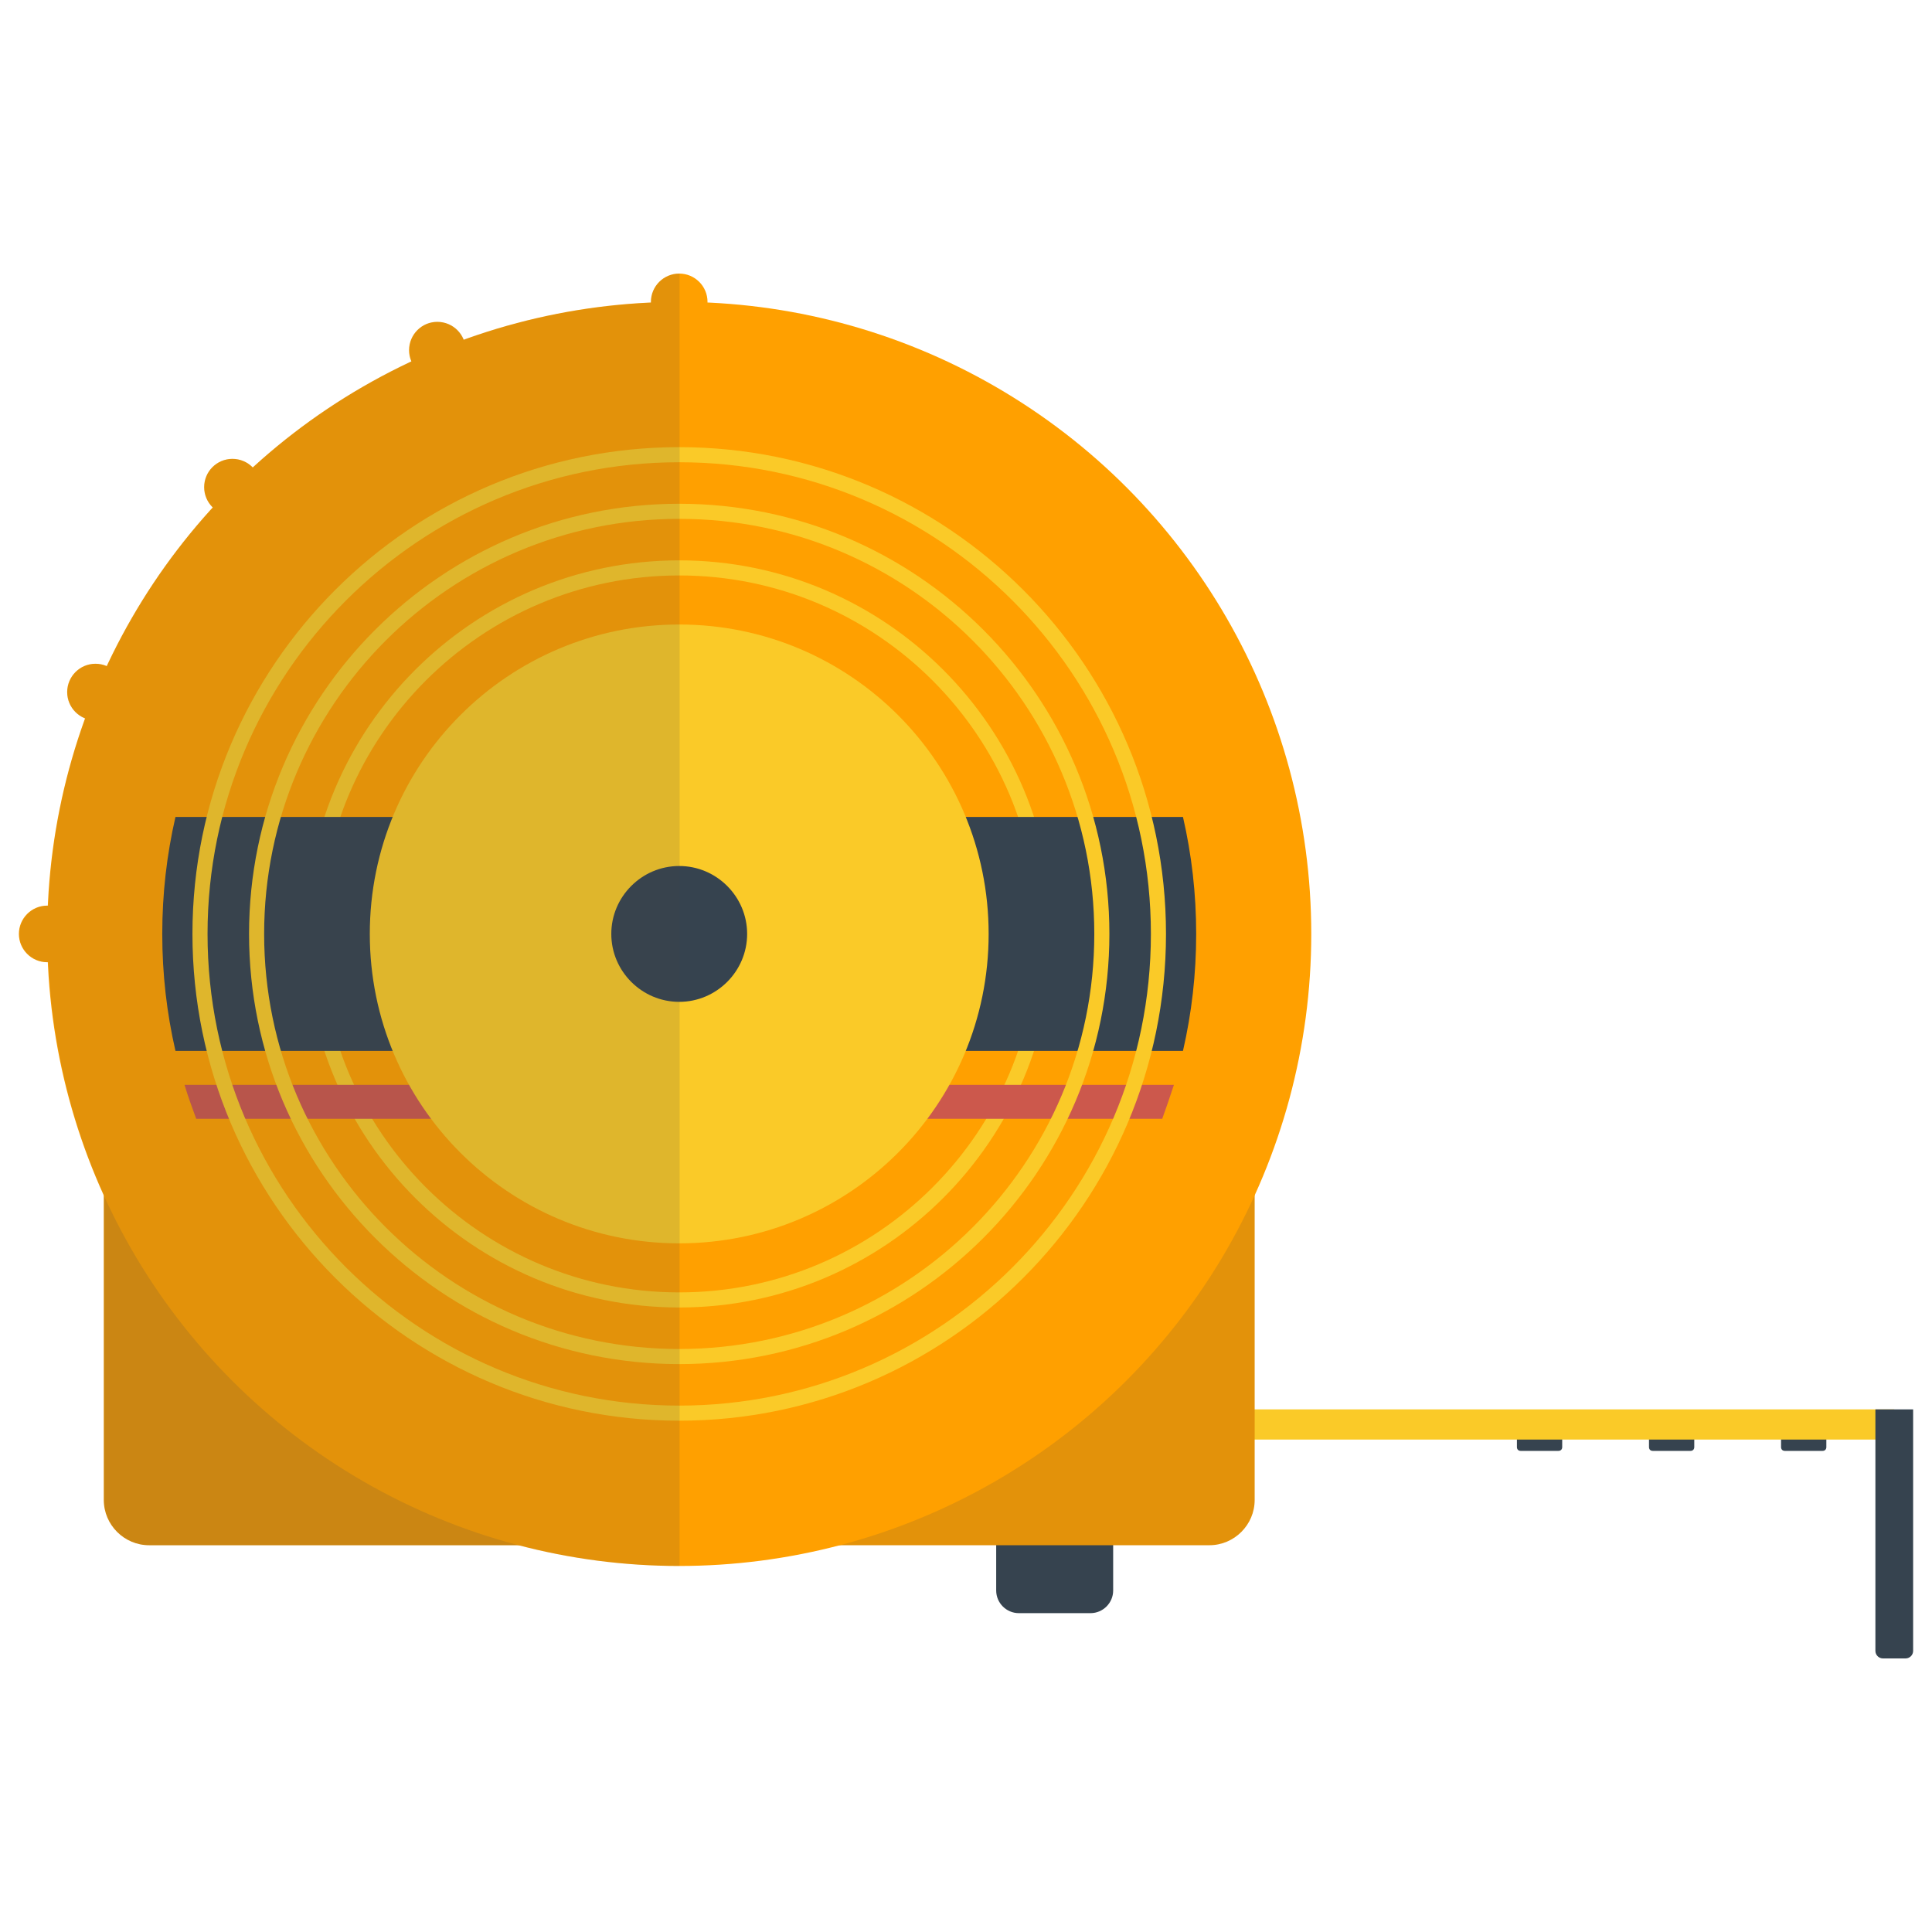 <svg version="1.1" xmlns="http://www.w3.org/2000/svg" x="0" y="0" viewBox="0 0 512 512" xml:space="preserve"><style type="text/css">.st0{fill:#36434f}.st1{fill:#faca28}.st3{fill:#ffa000}</style><path class="st0" d="M413 384.5h-10c-.6 0-1-.4-1-1v-3h12v3c0 .6-.4 1-1 1zm35 0h-10c-.6 0-1-.4-1-1v-3h12v3c0 .6-.4 1-1 1zm35 0h-10c-.6 0-1-.4-1-1v-3h12v3c0 .6-.4 1-1 1zm-194 43h-19c-3.3 0-6-2.7-6-6v-14h31v14c0 3.3-2.7 6-6 6z"/><path class="st1" d="M324 373.5h178v8H324z"/><path class="st0" d="M505 439.5h-6c-1.1 0-2-.9-2-2v-64h10v64c0 1.1-.9 2-2 2z"/><path d="M320.5 409.5h-281c-6.6 0-12-5.4-12-12v-90h305v90c0 6.6-5.4 12-12 12z" fill="#e3920a"/><circle class="st3" cx="180" cy="247.5" r="167.5"/><circle class="st3" cx="12.5" cy="247.5" r="7.5"/><circle class="st3" cx="115.9" cy="92.8" r="7.5"/><circle class="st3" cx="180" cy="80" r="7.5"/><circle class="st3" cx="61.6" cy="129.1" r="7.5"/><circle class="st3" cx="25.3" cy="183.4" r="7.5"/><path class="st1" d="M180 346.5c-54.6 0-99-44.4-99-99s44.4-99 99-99 99 44.4 99 99-44.4 99-99 99zm0-194c-52.4 0-95 42.6-95 95s42.6 95 95 95 95-42.6 95-95-42.6-95-95-95z"/><path class="st0" d="M317 247.5c0-10.7-1.2-21-3.5-31h-267c-2.3 10-3.5 20.3-3.5 31s1.2 21 3.5 31h267c2.3-10 3.5-20.3 3.5-31z"/><path d="M311.1 287.5H48.9c.9 3 2 6 3.1 9h256c1.1-3 2.1-6 3.1-9z" fill="#cc584c"/><path class="st1" d="M180 361.5c-62.9 0-114-51.1-114-114s51.1-114 114-114 114 51.1 114 114-51.1 114-114 114zm0-224c-60.7 0-110 49.3-110 110s49.3 110 110 110 110-49.3 110-110-49.3-110-110-110z"/><path class="st1" d="M180 376.5c-71.1 0-129-57.9-129-129s57.9-129 129-129 129 57.9 129 129-57.9 129-129 129zm0-254c-68.9 0-125 56.1-125 125s56.1 125 125 125 125-56.1 125-125-56.1-125-125-125z"/><path class="st1" d="M180 165.5c-45.3 0-82 36.7-82 82s36.7 82 82 82 82-36.7 82-82-36.7-82-82-82zm0 100c-9.9 0-18-8.1-18-18s8.1-18 18-18 18 8.1 18 18-8.1 18-18 18z"/><path d="M172.5 80v.2c-17.4.8-34 4.2-49.6 9.8v-.1c-1.6-3.8-6-5.6-9.8-4.1-3.8 1.6-5.6 6-4.1 9.8 0 0 0 .1.1.1-15.5 7.3-29.7 16.8-42.1 28.2l-.1-.1c-2.9-2.9-7.7-2.9-10.6 0-2.9 2.9-2.9 7.7 0 10.6l.1.1c-11.4 12.4-20.9 26.6-28.1 42.1 0 0-.1 0-.1-.1-3.8-1.6-8.2.2-9.8 4.1-1.6 3.8.2 8.2 4.1 9.8h.1c-5.7 15.6-9.1 32.3-9.8 49.6h-.2c-4.1 0-7.5 3.4-7.5 7.5s3.4 7.5 7.5 7.5h.2c1 22 6.2 42.9 14.8 61.9v80.6c0 6.6 5.4 12 12 12h97.8c13.6 3.6 27.9 5.5 42.7 5.5V72.5c-4.2 0-7.6 3.4-7.6 7.5z" opacity=".15" fill="#444"/></svg>